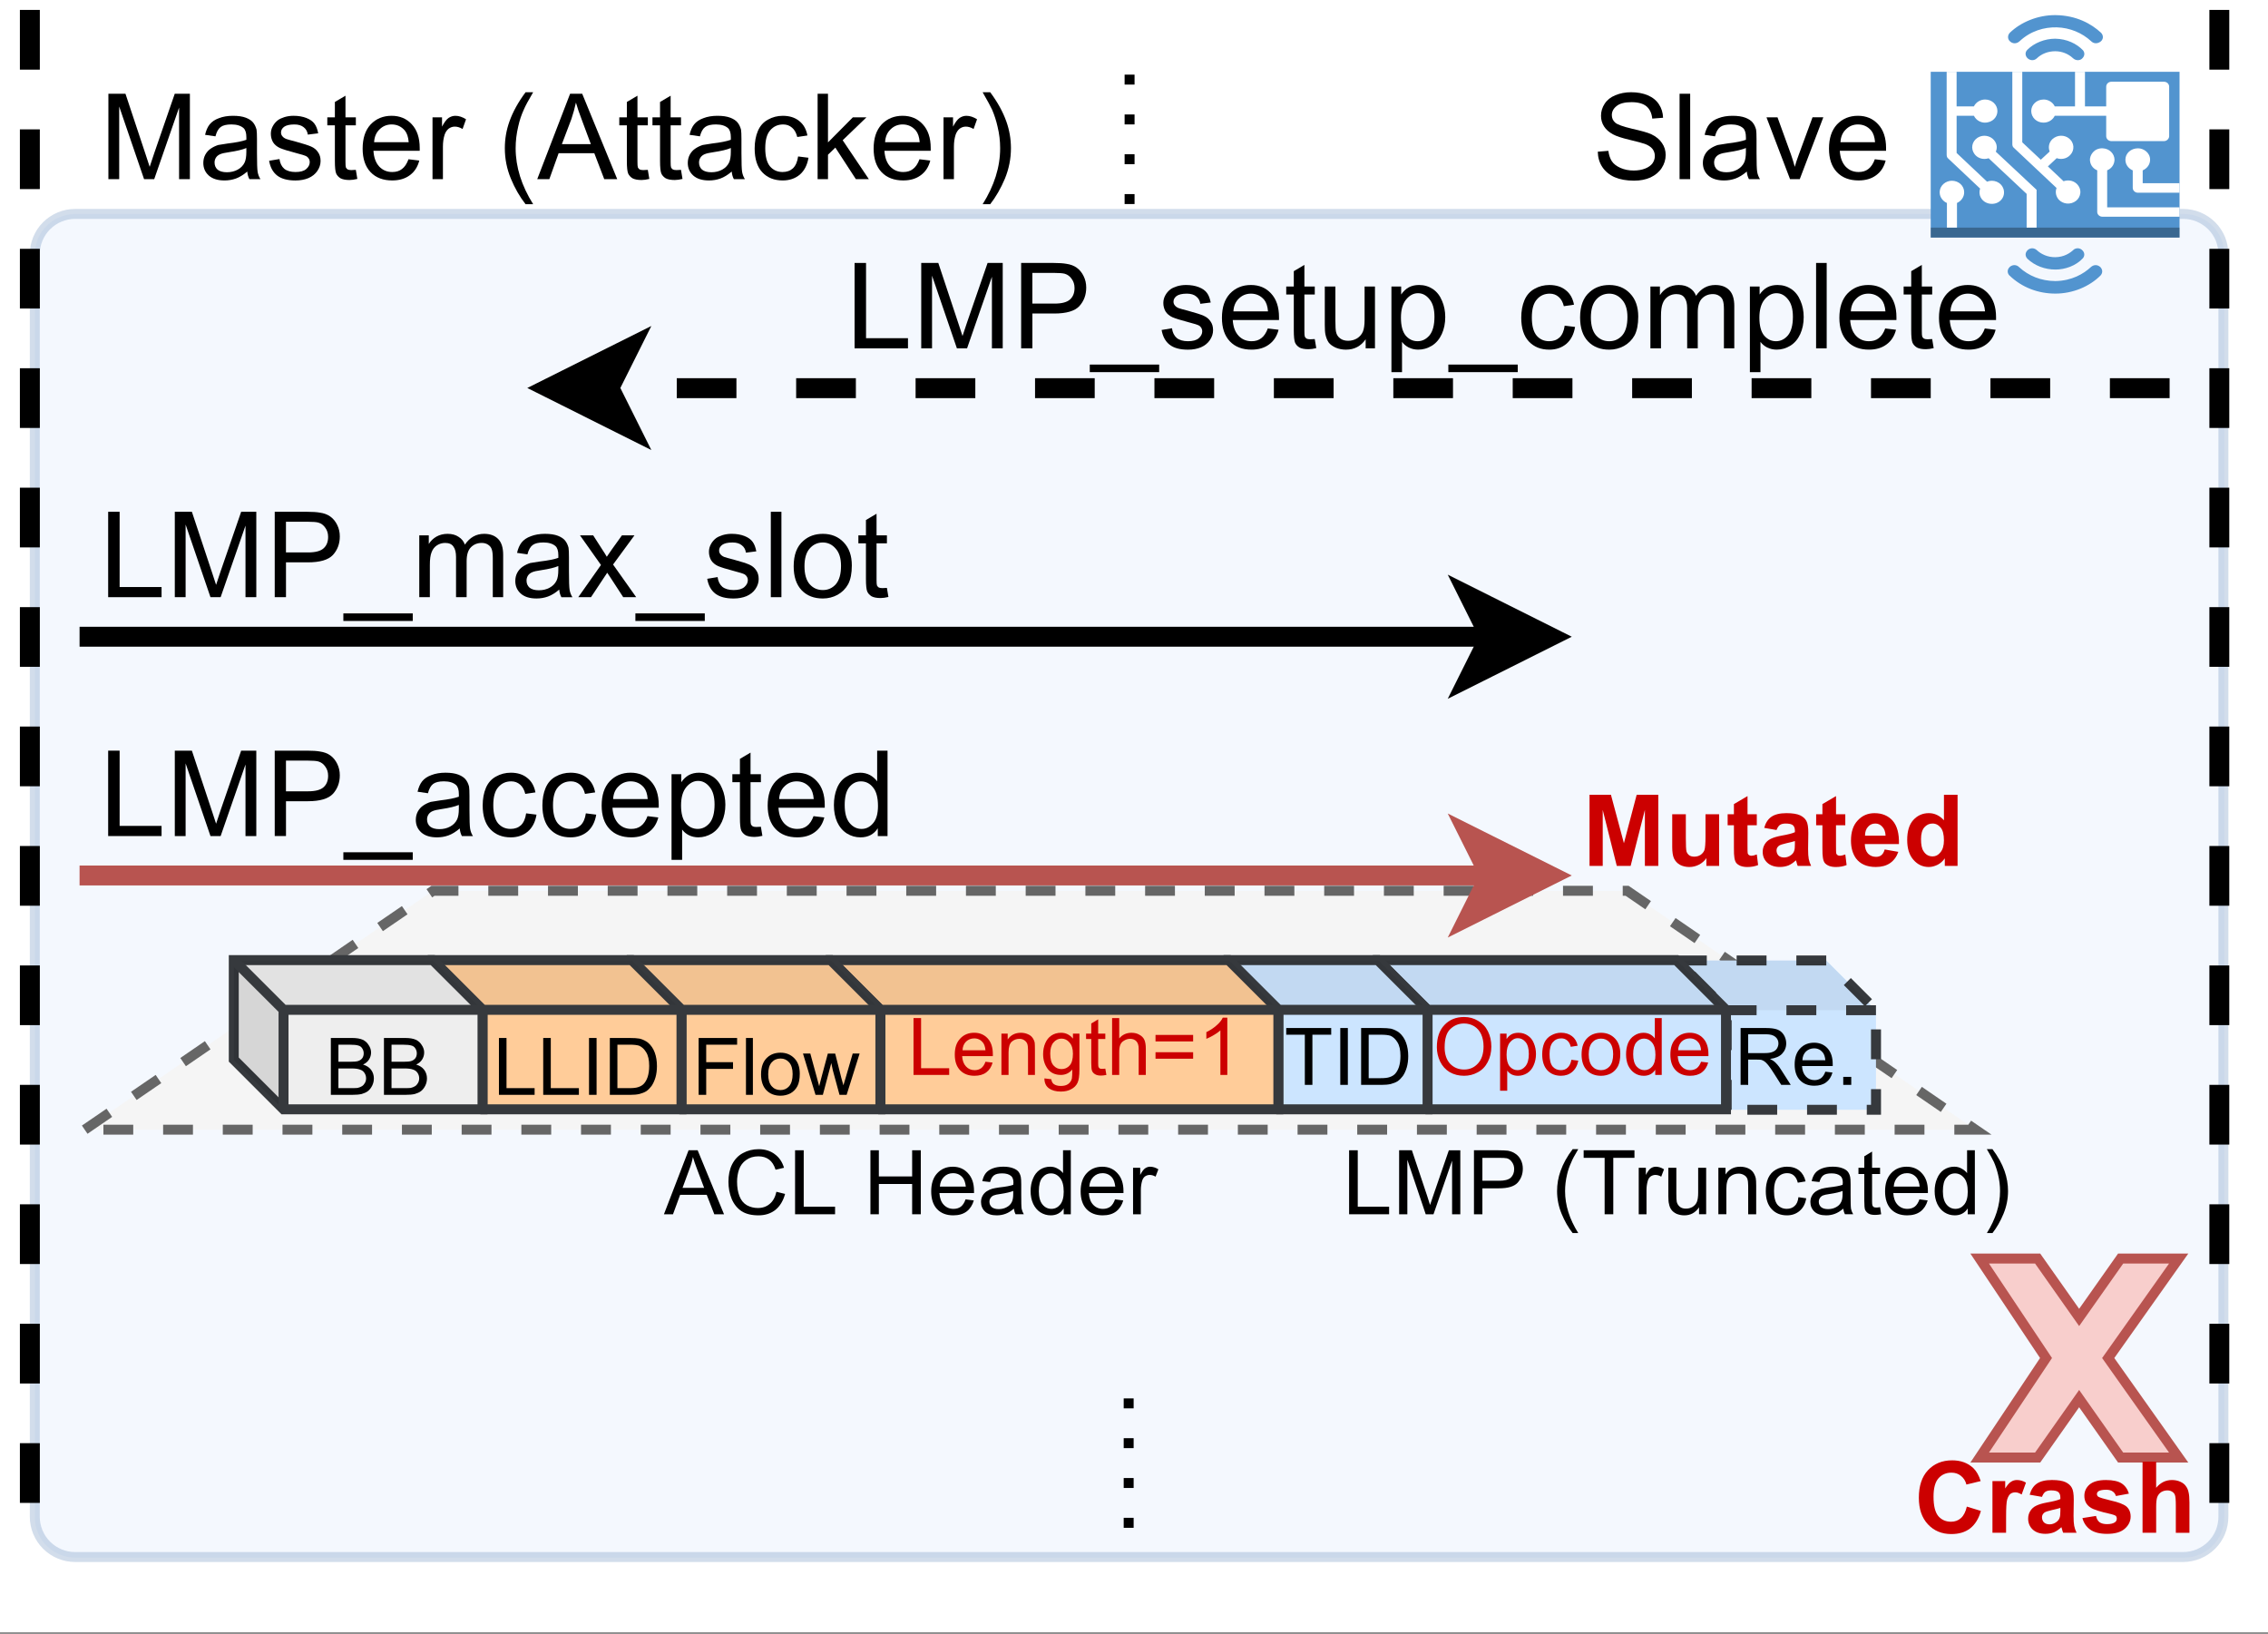 <svg height="118.08pt" viewBox="0 0 163.92 118.08" width="163.92pt" xmlns="http://www.w3.org/2000/svg" xmlns:xlink="http://www.w3.org/1999/xlink"><rect x="0" y="0" width="163.92" height="118.08" fill="#808080" stroke="none"/><clipPath id="a"><path d="m0 0h163.922v117.965h-163.922zm0 0"/></clipPath><clipPath id="b"><path d="m0 11h163.922v105.527h-163.922zm0 0"/></clipPath><clipPath id="c"><path d="m132 80h31.922v36h-31.922zm0 0"/></clipPath><symbol id="d" overflow="visible"><path d="m.641 0v-6.172h1.234l1.453 4.375c.133.406.234.711.297.906.07-.219.18-.547.328-.984l1.484-4.297h1.094v6.172h-.781v-5.172l-1.797 5.172h-.734l-1.797-5.25v5.25zm0 0"/></symbol><symbol id="e" overflow="visible"><path d="m3.484-.547c-.281.242-.555.406-.812.5-.262.094-.539.141-.828.141-.492 0-.871-.117-1.141-.359-.262-.238-.391-.539-.391-.906 0-.219.047-.414.141-.594.102-.188.234-.332.391-.438.164-.113.348-.203.547-.266.156-.031.383-.066.688-.109.602-.07 1.051-.16 1.344-.266 0-.102 0-.164 0-.188 0-.312-.07-.531-.203-.656-.199-.176-.492-.266-.875-.266-.355 0-.617.062-.781.188-.168.125-.293.352-.375.672l-.75-.109c.07-.312.18-.562.328-.75.156-.195.379-.348.672-.453.289-.113.629-.172 1.016-.172.383 0 .695.047.938.141.238.094.41.211.516.344.113.137.195.309.25.516.02.125.031.355.031.688v1.016c0 .711.016 1.156.047 1.344s.098.367.203.531h-.797c-.086-.156-.137-.336-.156-.547zm-.062-1.703c-.273.117-.684.215-1.234.297-.312.043-.539.094-.672.156-.125.055-.227.137-.297.25-.062.105-.094.219-.094.344 0 .211.07.383.219.516.156.125.379.188.672.188.289 0 .551-.062.781-.188.227-.125.395-.297.5-.516.082-.176.125-.43.125-.766zm0 0"/></symbol><symbol id="f" overflow="visible"><path d="m.266-1.328.75-.125c.039.305.156.539.344.703.195.156.469.234.812.234.352 0 .613-.07.781-.219.164-.145.25-.312.25-.5 0-.164-.074-.301-.219-.406-.105-.062-.367-.145-.781-.25-.555-.145-.938-.266-1.156-.359-.219-.102-.387-.242-.5-.422-.105-.188-.156-.391-.156-.609 0-.195.047-.379.141-.547.094-.176.219-.32.375-.438.113-.082.27-.156.469-.219.207-.062.426-.094.656-.094.352 0 .66.055.922.156.27.105.469.246.594.422.125.168.211.398.266.688l-.75.094c-.031-.227-.133-.406-.297-.531-.156-.133-.383-.203-.672-.203-.344 0-.594.059-.75.172-.148.117-.219.25-.219.406 0 .105.031.195.094.266.062.086.156.152.281.203.082.031.305.094.672.188.539.148.914.266 1.125.359.219.094.383.23.5.406.125.168.188.383.188.641 0 .25-.078.492-.234.719-.148.219-.359.391-.641.516-.273.113-.586.172-.938.172-.574 0-1.016-.117-1.328-.359-.305-.238-.496-.594-.578-1.062zm0 0"/></symbol><symbol id="g" overflow="visible"><path d="m2.219-.672.109.656c-.211.051-.398.078-.562.078-.281 0-.5-.043-.656-.125-.148-.094-.25-.207-.312-.344-.062-.145-.094-.445-.094-.906v-2.578h-.547v-.578h.547v-1.109l.766-.453v1.562h.75v.578h-.75v2.625c0 .219.008.359.031.422.031.055.07.102.125.141.062.031.148.047.266.047.082 0 .191-.004.328-.016zm0 0"/></symbol><symbol id="h" overflow="visible"><path d="m3.625-1.438.781.094c-.117.461-.344.812-.688 1.062-.336.25-.758.375-1.266.375-.656 0-1.18-.195-1.562-.594-.387-.406-.578-.973-.578-1.703 0-.75.191-1.332.578-1.75.395-.414.898-.625 1.516-.625.594 0 1.078.203 1.453.609.383.406.578.98.578 1.719v.203h-3.344c.031.492.172.871.422 1.141.25.262.562.391.938.391.281 0 .516-.07.703-.219.195-.145.352-.379.469-.703zm-2.484-1.234h2.5c-.031-.375-.125-.656-.281-.844-.25-.289-.57-.438-.953-.438-.344 0-.637.121-.875.359-.242.23-.371.539-.391.922zm0 0"/></symbol><symbol id="i" overflow="visible"><path d="m.562 0v-4.469h.688v.672c.164-.312.32-.52.469-.625.156-.102.32-.156.5-.156.25 0 .504.086.766.25l-.25.703c-.188-.113-.375-.172-.562-.172-.168 0-.32.055-.453.156-.125.105-.219.246-.281.422-.086.262-.125.555-.125.875v2.344zm0 0"/></symbol><symbol id="j" overflow="visible"/><symbol id="k" overflow="visible"><path d="m2.016 1.812c-.418-.531-.773-1.148-1.062-1.844-.293-.707-.438-1.441-.438-2.203 0-.664.109-1.305.328-1.922.25-.707.641-1.414 1.172-2.125h.547c-.344.586-.57 1-.672 1.25-.18.387-.312.793-.406 1.219-.125.523-.188 1.047-.188 1.578 0 1.355.422 2.703 1.266 4.047zm0 0"/></symbol><symbol id="l" overflow="visible"><path d="m-.016 0 2.375-6.172h.875l2.531 6.172h-.938l-.719-1.875h-2.578l-.672 1.875zm1.781-2.531h2.094l-.641-1.719c-.199-.52-.344-.945-.438-1.281-.086.398-.195.793-.328 1.188zm0 0"/></symbol><symbol id="m" overflow="visible"><path d="m3.484-1.641.75.094c-.086.523-.293.93-.625 1.219-.336.281-.746.422-1.234.422-.617 0-1.109-.195-1.484-.594-.367-.395-.547-.969-.547-1.719 0-.477.078-.898.234-1.266.156-.363.395-.633.719-.812.332-.188.691-.281 1.078-.281.488 0 .883.125 1.188.375.312.242.508.59.594 1.047l-.734.109c-.074-.301-.199-.523-.375-.672-.18-.156-.391-.234-.641-.234-.387 0-.699.141-.938.422-.242.273-.359.703-.359 1.297s.113 1.031.344 1.312c.238.273.539.406.906.406.301 0 .551-.086.75-.266.195-.188.32-.473.375-.859zm0 0"/></symbol><symbol id="n" overflow="visible"><path d="m.578 0v-6.172h.75v3.516l1.797-1.812h.984l-1.719 1.656 1.891 2.812h-.938l-1.484-2.281-.531.516v1.766zm0 0"/></symbol><symbol id="o" overflow="visible"><path d="m1.062 1.812h-.547c.844-1.344 1.266-2.691 1.266-4.047 0-.531-.062-1.051-.188-1.562-.094-.426-.227-.832-.391-1.219-.117-.25-.344-.672-.688-1.266h.547c.531.711.922 1.418 1.172 2.125.219.617.328 1.258.328 1.922 0 .762-.148 1.496-.438 2.203-.293.695-.648 1.312-1.062 1.844zm0 0"/></symbol><symbol id="p" overflow="visible"><path d="m.391-1.984.766-.062c.039.305.125.555.25.75.133.199.344.359.625.484s.598.188.953.188c.312 0 .586-.047.828-.141.238-.094.414-.219.531-.375.113-.164.172-.344.172-.531 0-.195-.059-.367-.172-.516-.117-.145-.297-.266-.547-.359-.168-.062-.539-.16-1.109-.297-.562-.133-.961-.266-1.188-.391-.293-.156-.512-.348-.656-.578-.148-.227-.219-.484-.219-.766 0-.312.086-.602.266-.875.176-.27.43-.473.766-.609.344-.145.723-.219 1.141-.219.457 0 .859.074 1.203.219.352.148.625.367.812.656.188.281.285.605.297.969l-.781.062c-.043-.395-.184-.691-.422-.891-.242-.195-.602-.297-1.078-.297-.492 0-.852.094-1.078.281-.23.18-.344.398-.344.656 0 .219.082.402.25.547.156.137.562.281 1.219.438.664.148 1.125.277 1.375.391.352.168.613.383.781.641.176.25.266.539.266.859 0 .336-.094.648-.281.938-.188.293-.461.523-.812.688-.344.156-.742.234-1.188.234-.555 0-1.023-.086-1.406-.25-.375-.164-.672-.41-.891-.734-.211-.32-.32-.691-.328-1.109zm0 0"/></symbol><symbol id="q" overflow="visible"><path d="m.547 0v-6.172h.766v6.172zm0 0"/></symbol><symbol id="r" overflow="visible"><path d="m1.812 0-1.703-4.469h.797l.969 2.672c.102.293.195.594.281.906.062-.238.156-.523.281-.859l1-2.719h.781l-1.703 4.469zm0 0"/></symbol><symbol id="s" overflow="visible"><path d="m.625 0v-6.172h.828v5.438h3.031v.734zm0 0"/></symbol><symbol id="t" overflow="visible"><path d="m.672 0v-6.172h2.328c.406 0 .719.023.938.062.301.043.551.137.75.281.207.148.375.352.5.609.125.25.188.527.188.828 0 .531-.168.98-.5 1.344-.336.355-.938.531-1.812.531h-1.578v2.516zm.812-3.234h1.594c.531 0 .906-.098 1.125-.297.219-.195.328-.473.328-.828 0-.258-.07-.477-.203-.656-.125-.188-.293-.312-.5-.375-.137-.039-.391-.062-.766-.062h-1.578zm0 0"/></symbol><symbol id="u" overflow="visible"><path d="m-.125 1.719v-.547h5.016v.547zm0 0"/></symbol><symbol id="v" overflow="visible"><path d="m3.5 0v-.656c-.344.5-.82.75-1.422.75-.262 0-.508-.047-.734-.141-.23-.102-.402-.227-.516-.375-.105-.156-.184-.348-.234-.578-.031-.145-.047-.379-.047-.703v-2.766h.766v2.484c0 .398.016.664.047.797.039.199.141.355.297.469.156.117.348.172.578.172.227 0 .441-.055.641-.172.195-.125.336-.285.422-.484.082-.195.125-.488.125-.875v-2.391h.75v4.469zm0 0"/></symbol><symbol id="w" overflow="visible"><path d="m.562 1.719v-6.188h.703v.578c.156-.227.336-.398.547-.516.207-.113.457-.172.75-.172.375 0 .707.102 1 .297.289.199.508.48.656.844.156.355.234.746.234 1.172 0 .461-.086.871-.25 1.234-.168.367-.406.648-.719.844-.312.188-.641.281-.984.281-.25 0-.48-.055-.688-.156-.199-.102-.359-.238-.484-.406v2.188zm.688-3.938c0 .586.113 1.016.344 1.297.238.273.523.406.859.406.332 0 .617-.141.859-.422.238-.289.359-.738.359-1.344 0-.562-.121-.984-.359-1.266-.23-.289-.508-.438-.828-.438-.324 0-.609.152-.859.453-.25.305-.375.742-.375 1.312zm0 0"/></symbol><symbol id="x" overflow="visible"><path d="m.281-2.234c0-.832.234-1.445.703-1.844.375-.332.844-.5 1.406-.5.613 0 1.113.203 1.5.609.395.406.594.965.594 1.672 0 .574-.09 1.027-.266 1.359-.18.324-.434.578-.766.766-.324.176-.68.266-1.062.266-.637 0-1.148-.195-1.531-.594-.387-.406-.578-.984-.578-1.734zm.781 0c0 .574.125 1.008.375 1.297.25.281.566.422.953.422.375 0 .688-.141.938-.422.25-.289.375-.734.375-1.328 0-.551-.133-.969-.391-1.25-.25-.289-.559-.438-.922-.438-.387 0-.703.148-.953.438-.25.281-.375.711-.375 1.281zm0 0"/></symbol><symbol id="y" overflow="visible"><path d="m.562 0v-4.469h.688v.625c.133-.219.316-.395.547-.531.238-.133.508-.203.812-.203.32 0 .586.074.797.219.219.137.367.324.453.562.352-.52.816-.781 1.391-.781.438 0 .773.125 1.016.375.238.242.359.621.359 1.141v3.062h-.75v-2.812c0-.301-.027-.52-.078-.656-.043-.133-.133-.242-.266-.328-.125-.082-.277-.125-.453-.125-.312 0-.574.105-.781.312-.211.211-.312.547-.312 1.016v2.594h-.766v-2.906c0-.332-.062-.582-.188-.75-.117-.176-.312-.266-.594-.266-.219 0-.418.059-.594.172-.18.117-.309.281-.391.5-.086.211-.125.516-.125.922v2.328zm0 0"/></symbol><symbol id="z" overflow="visible"><path d="m3.469 0v-.562c-.281.438-.699.656-1.25.656-.355 0-.684-.094-.984-.281-.305-.195-.539-.473-.703-.828-.156-.352-.234-.758-.234-1.219 0-.445.07-.852.219-1.219.145-.363.367-.641.672-.828.301-.195.633-.297 1-.297.27 0 .508.059.719.172.207.117.379.266.516.453v-2.219h.75v6.172zm-2.391-2.234c0 .574.117 1.008.359 1.297.238.281.523.422.859.422.32 0 .598-.133.828-.406.238-.27.359-.688.359-1.25 0-.613-.121-1.062-.359-1.344-.23-.289-.523-.438-.875-.438-.336 0-.617.141-.844.422-.219.273-.328.703-.328 1.297zm0 0"/></symbol><symbol id="A" overflow="visible"><path d="m.062 0 1.641-2.328-1.516-2.141h.953l.672 1.047c.133.199.238.367.312.5.125-.188.238-.352.344-.5l.75-1.047h.906l-1.547 2.109 1.672 2.359h-.938l-.906-1.391-.25-.375-1.172 1.766zm0 0"/></symbol><symbol id="B" overflow="visible"><path d="m3.812-1.891 1.016.312c-.156.562-.418.984-.781 1.266-.355.273-.809.406-1.359.406-.688 0-1.25-.234-1.688-.703s-.656-1.109-.656-1.922c0-.852.219-1.516.656-1.984.445-.477 1.031-.719 1.75-.719.625 0 1.133.188 1.531.562.227.219.406.531.531.938l-1.031.25c-.062-.258-.195-.469-.391-.625-.188-.156-.418-.234-.688-.234-.387 0-.699.137-.938.406-.242.273-.359.715-.359 1.328 0 .656.113 1.125.344 1.406.238.273.547.406.922.406.281 0 .52-.086.719-.266.195-.176.336-.453.422-.828zm0 0"/></symbol><symbol id="C" overflow="visible"><path d="m1.453 0h-.984v-3.734h.922v.531c.156-.25.297-.41.422-.484.125-.082.266-.125.422-.125.227 0 .445.062.656.188l-.312.859c-.168-.102-.32-.156-.453-.156-.148 0-.266.039-.359.109-.094.074-.172.211-.234.406-.055.199-.078.617-.078 1.25zm0 0"/></symbol><symbol id="D" overflow="visible"><path d="m1.25-2.594-.891-.156c.102-.363.273-.629.516-.797.25-.176.613-.266 1.094-.266.438 0 .766.055.984.156.219.105.367.242.453.406.094.156.141.449.141.875l-.016 1.156c0 .324.016.562.047.719s.086.324.172.5h-.969c-.031-.062-.062-.16-.094-.297-.023-.051-.031-.086-.031-.109-.18.168-.359.293-.547.375-.188.07-.391.109-.609.109-.387 0-.695-.102-.922-.312-.219-.207-.328-.469-.328-.781 0-.207.051-.395.156-.562.102-.164.242-.289.422-.375.188-.094.445-.172.781-.234.469-.082.789-.164.969-.25v-.094c0-.188-.047-.32-.141-.406-.094-.082-.273-.125-.531-.125-.18 0-.32.039-.422.109-.094.074-.172.195-.234.359zm1.328.797c-.125.043-.328.094-.609.156-.273.062-.449.121-.531.172-.125.094-.188.211-.188.344 0 .148.047.273.141.375.102.094.238.141.406.141.176 0 .344-.055.5-.172.125-.094.203-.203.234-.328.031-.082.047-.242.047-.484zm0 0"/></symbol><symbol id="E" overflow="visible"><path d="m.172-1.062.984-.156c.039.199.125.352.25.453.133.094.316.141.547.141.258 0 .453-.047.578-.141.082-.062.125-.148.125-.266 0-.07-.023-.133-.062-.188-.055-.039-.164-.082-.328-.125-.805-.176-1.309-.336-1.516-.484-.293-.195-.438-.477-.438-.844 0-.32.125-.594.375-.812.258-.219.656-.328 1.188-.328.508 0 .891.086 1.141.25.25.168.422.414.516.734l-.938.172c-.043-.145-.121-.254-.234-.328-.105-.082-.262-.125-.469-.125-.262 0-.449.039-.562.109-.074.055-.109.121-.109.203 0 .074.031.137.094.188.094.062.398.156.922.281.531.117.898.258 1.109.422.207.18.312.422.312.734 0 .344-.148.641-.438.891-.281.242-.703.359-1.266.359-.512 0-.914-.098-1.203-.297-.293-.207-.484-.488-.578-.844zm0 0"/></symbol><symbol id="F" overflow="visible"><path d="m1.5-5.141v1.891c.312-.375.691-.562 1.141-.562.227 0 .43.043.609.125.188.086.32.195.406.328.094.125.156.273.188.438.039.156.062.402.062.734v2.188h-.984v-1.969c0-.395-.023-.645-.062-.75-.031-.102-.102-.188-.203-.25-.094-.062-.211-.094-.344-.094-.168 0-.32.043-.453.125-.125.086-.219.203-.281.359-.055.156-.078.398-.078.719v1.859h-.984v-5.141zm0 0"/></symbol><symbol id="G" overflow="visible"><path d="m.516 0v-5.141h1.547l.938 3.5.922-3.5h1.562v5.141h-.969v-4.047l-1.031 4.047h-1l-1.016-4.047v4.047zm0 0"/></symbol><symbol id="H" overflow="visible"><path d="m2.969 0v-.562c-.137.199-.312.355-.531.469-.219.113-.453.172-.703.172s-.477-.055-.672-.156c-.199-.113-.344-.27-.438-.469-.086-.195-.125-.473-.125-.828v-2.359h.984v1.719c0 .523.016.844.047.969.039.117.109.211.203.281.094.062.211.094.359.094.164 0 .316-.039.453-.125.133-.094.227-.207.281-.344.051-.145.078-.484.078-1.016v-1.578h.984v3.734zm0 0"/></symbol><symbol id="I" overflow="visible"><path d="m2.219-3.734v.797h-.672v1.5c0 .305.004.48.016.531.02.055.051.094.094.125.051.031.109.047.172.047.094 0 .223-.031.391-.094l.094.766c-.23.094-.492.141-.781.141-.18 0-.34-.027-.484-.078-.148-.062-.258-.141-.328-.234-.062-.094-.105-.223-.125-.391-.023-.113-.031-.344-.031-.688v-1.625h-.453v-.797h.453v-.734l.984-.578v1.312zm0 0"/></symbol><symbol id="J" overflow="visible"><path d="m2.672-1.188.984.172c-.125.355-.324.625-.594.812-.273.188-.617.281-1.031.281-.648 0-1.125-.207-1.438-.625-.242-.344-.359-.77-.359-1.281 0-.625.16-1.109.484-1.453.32-.352.727-.531 1.219-.531.551 0 .988.184 1.312.547.32.367.473.93.453 1.688h-2.469c.008.293.086.523.234.688.156.156.348.234.578.234.156 0 .285-.039.391-.125.102-.082.18-.219.234-.406zm.062-1c-.012-.281-.09-.492-.234-.641-.137-.156-.305-.234-.5-.234-.219 0-.398.078-.531.234-.148.156-.219.371-.219.641zm0 0"/></symbol><symbol id="K" overflow="visible"><path d="m3.938 0h-.922v-.547c-.148.211-.324.367-.531.469-.211.102-.418.156-.625.156-.438 0-.809-.172-1.109-.516-.305-.344-.453-.82-.453-1.438 0-.633.145-1.113.438-1.438.301-.332.676-.5 1.125-.5.414 0 .781.172 1.094.516v-1.844h.984zm-2.641-1.938c0 .398.055.684.172.859.156.262.379.391.672.391.219 0 .406-.098.562-.297.164-.195.25-.484.25-.859 0-.426-.078-.734-.234-.922-.156-.195-.355-.297-.594-.297-.23 0-.43.094-.594.281-.156.188-.234.469-.234.844zm0 0"/></symbol><symbol id="L" overflow="visible"><path d="m.453 0v-4.109h1.828c.363 0 .641.039.828.109.195.074.352.203.469.391.113.188.172.391.172.609 0 .293-.102.543-.297.75-.188.199-.48.324-.875.375.145.074.254.141.328.203.164.148.316.328.453.547l.719 1.125h-.688l-.547-.859c-.156-.25-.289-.438-.391-.562-.105-.133-.199-.227-.281-.281-.074-.051-.152-.086-.234-.109-.062-.008-.168-.016-.312-.016h-.625v1.828zm.547-2.297h1.172c.25 0 .441-.023.578-.078.145-.051.254-.133.328-.25.07-.113.109-.238.109-.375 0-.188-.074-.344-.219-.469-.148-.125-.371-.188-.672-.188h-1.297zm0 0"/></symbol><symbol id="M" overflow="visible"><path d="m2.422-.953.516.062c-.086.305-.234.539-.453.703-.219.168-.508.25-.859.25-.43 0-.773-.129-1.031-.391-.262-.27-.391-.648-.391-1.141 0-.5.129-.883.391-1.156.258-.281.598-.422 1.016-.422.395 0 .719.137.969.406.25.273.375.652.375 1.141v.141h-2.219c.02.324.113.574.281.75.164.18.375.266.625.266.176 0 .332-.047.469-.141.133-.102.238-.258.312-.469zm-1.656-.828h1.656c-.023-.25-.086-.438-.188-.562-.156-.195-.367-.297-.625-.297-.23 0-.43.078-.594.234-.156.156-.242.367-.25.625zm0 0"/></symbol><symbol id="N" overflow="visible"><path d="m.516 0v-.578h.578v.578zm0 0"/></symbol><symbol id="O" overflow="visible"><path d="m.281-2c0-.688.18-1.223.547-1.609.363-.383.836-.578 1.422-.578.375 0 .711.094 1.016.281.312.18.547.43.703.75.164.324.25.695.25 1.109 0 .418-.09.793-.266 1.125-.168.324-.406.57-.719.734-.305.168-.633.25-.984.25-.387 0-.734-.086-1.047-.266-.305-.188-.531-.441-.688-.766-.156-.332-.234-.676-.234-1.031zm.562 0c0 .5.129.898.391 1.188.27.281.609.422 1.016.422s.738-.145 1-.438c.27-.289.406-.703.406-1.234 0-.332-.059-.625-.172-.875-.117-.25-.281-.441-.5-.578-.219-.133-.465-.203-.734-.203-.387 0-.719.137-1 .406-.273.262-.406.699-.406 1.312zm0 0"/></symbol><symbol id="P" overflow="visible"><path d="m.375 1.141v-4.125h.469v.391c.102-.156.223-.27.359-.344.133-.07.301-.109.5-.109.258 0 .484.07.672.203.195.125.344.309.438.547.102.242.156.5.156.781 0 .305-.059.578-.172.828-.105.242-.262.43-.469.562-.211.125-.43.188-.656.188-.168 0-.32-.031-.453-.094-.137-.07-.246-.164-.328-.281v1.453zm.469-2.609c0 .375.07.656.219.844.156.188.348.281.578.281.219 0 .406-.094.562-.281.164-.195.25-.492.25-.891 0-.383-.078-.672-.234-.859s-.344-.281-.562-.281-.414.105-.578.312c-.156.199-.234.492-.234.875zm0 0"/></symbol><symbol id="Q" overflow="visible"><path d="m2.328-1.094.5.062c-.062.344-.211.617-.438.812-.219.188-.492.281-.812.281-.406 0-.734-.129-.984-.391-.25-.27-.375-.656-.375-1.156 0-.32.051-.602.156-.844.113-.238.281-.414.5-.531.219-.125.453-.188.703-.188.32 0 .586.086.797.25.207.156.344.387.406.688l-.5.078c-.043-.195-.125-.348-.25-.453-.117-.102-.258-.156-.422-.156-.262 0-.469.094-.625.281-.156.18-.234.465-.234.859 0 .406.07.703.219.891.156.18.359.266.609.266.195 0 .359-.062.484-.188.133-.125.223-.312.266-.562zm0 0"/></symbol><symbol id="R" overflow="visible"><path d="m.188-1.484c0-.551.156-.961.469-1.234.25-.219.562-.328.938-.328.406 0 .738.137 1 .406.258.262.391.633.391 1.109 0 .387-.059.688-.172.906-.117.219-.281.391-.5.516-.219.113-.461.172-.719.172-.418 0-.758-.129-1.016-.391-.262-.27-.391-.656-.391-1.156zm.516 0c0 .375.082.664.25.859.164.188.379.281.641.281.25 0 .457-.094.625-.281.164-.195.25-.488.25-.875 0-.375-.086-.656-.25-.844-.168-.188-.375-.281-.625-.281-.262 0-.477.094-.641.281-.168.188-.25.477-.25.859zm0 0"/></symbol><symbol id="S" overflow="visible"><path d="m2.312 0v-.375c-.188.293-.465.438-.828.438-.242 0-.461-.062-.656-.188-.199-.133-.355-.316-.469-.547-.105-.238-.156-.508-.156-.812 0-.301.047-.57.141-.812.102-.238.254-.422.453-.547.195-.133.414-.203.656-.203.188 0 .348.039.484.109.133.074.25.172.344.297v-1.469h.5v4.109zm-1.594-1.484c0 .375.078.664.234.859.164.188.359.281.578.281s.406-.086.562-.266c.156-.188.234-.469.234-.844 0-.406-.086-.703-.25-.891-.156-.188-.352-.281-.578-.281-.219 0-.406.094-.562.281-.148.18-.219.465-.219.859zm0 0"/></symbol><symbol id="T" overflow="visible"><path d="m1.484 0v-3.625h-1.344v-.484h3.25v.484h-1.359v3.625zm0 0"/></symbol><symbol id="U" overflow="visible"><path d="m.531 0v-4.109h.547v4.109zm0 0"/></symbol><symbol id="V" overflow="visible"><path d="m.438 0v-4.109h1.422c.32 0 .566.016.734.047.238.062.441.164.609.297.219.188.379.43.484.719.102.281.156.605.156.969 0 .312-.039.59-.109.828-.074.242-.168.445-.281.609-.117.156-.242.281-.375.375-.137.086-.305.152-.5.203-.188.043-.406.062-.656.062zm.547-.484h.875c.281 0 .492-.023.641-.078.156-.051.281-.125.375-.219.125-.125.223-.297.297-.516.07-.219.109-.484.109-.797 0-.426-.074-.754-.219-.984-.137-.227-.305-.383-.5-.469-.148-.051-.383-.078-.703-.078h-.875zm0 0"/></symbol><symbol id="W" overflow="visible"><path d="m.422 0v-4.109h.547v3.625h2.031v.484zm0 0"/></symbol><symbol id="X" overflow="visible"><path d="m.375 0v-2.984h.453v.422c.219-.32.535-.484.953-.484.176 0 .336.031.484.094.156.062.27.148.344.25.082.105.141.23.172.375.008.094.016.262.016.5v1.828h-.5v-1.812c0-.207-.023-.359-.062-.453-.043-.102-.117-.188-.219-.25-.094-.062-.211-.094-.344-.094-.211 0-.391.07-.547.203-.156.137-.234.398-.234.781v1.625zm0 0"/></symbol><symbol id="Y" overflow="visible"><path d="m.281.25.5.062c.02.156.078.27.172.344.125.094.297.141.516.141.227 0 .406-.047.531-.141.133-.094.223-.227.266-.391.02-.105.031-.32.031-.656-.219.262-.496.391-.828.391-.406 0-.727-.145-.953-.438-.219-.301-.328-.656-.328-1.062 0-.289.051-.555.156-.797.102-.238.25-.422.438-.547.195-.133.43-.203.703-.203.344 0 .629.141.859.422v-.359h.469v2.578c0 .469-.047.797-.141.984-.094.195-.246.348-.453.453-.199.113-.449.172-.75.172-.355 0-.641-.078-.859-.234s-.328-.398-.328-.719zm.422-1.797c0 .398.078.684.234.859.156.18.348.266.578.266.238 0 .438-.086.594-.266.156-.176.234-.457.234-.844 0-.363-.086-.633-.25-.812-.156-.188-.352-.281-.578-.281-.23 0-.422.094-.578.281-.156.18-.234.445-.234.797zm0 0"/></symbol><symbol id="Z" overflow="visible"><path d="m1.484-.453.078.453c-.148.031-.277.047-.391.047-.18 0-.32-.031-.422-.094-.105-.062-.18-.141-.219-.234-.043-.094-.062-.289-.062-.594v-1.719h-.375v-.391h.375v-.734l.5-.297v1.031h.516v.391h-.516v1.75c0 .148.008.242.031.281.02.043.047.074.078.094.039.023.102.031.188.031.051 0 .125-.004.219-.016zm0 0"/></symbol><symbol id="aa" overflow="visible"><path d="m.375 0v-4.109h.516v1.469c.227-.27.523-.406.891-.406.219 0 .406.047.562.141.164.086.285.203.359.359.07.148.109.367.109.656v1.891h-.516v-1.891c0-.25-.059-.43-.172-.547-.105-.113-.258-.172-.453-.172-.148 0-.289.043-.422.125-.137.074-.23.18-.281.312-.055.125-.078.309-.078.547v1.625zm0 0"/></symbol><symbol id="ab" overflow="visible"><path d="m3.031-2.422h-2.719v-.469h2.719zm0 1.25h-2.719v-.469h2.719zm0 0"/></symbol><symbol id="ac" overflow="visible"><path d="m2.141 0h-.5v-3.219c-.125.117-.289.23-.484.344-.199.117-.375.203-.531.266v-.484c.281-.133.523-.297.734-.484.219-.188.367-.375.453-.562h.328zm0 0"/></symbol><symbol id="ad" overflow="visible"><path d="m.469 0v-4.109h2.781v.484h-2.234v1.266h1.938v.484h-1.938v1.875zm0 0"/></symbol><symbol id="ae" overflow="visible"><path d="m.375 0v-4.109h.5v4.109zm0 0"/></symbol><symbol id="af" overflow="visible"><path d="m.922 0-.906-2.984h.531l.469 1.719.172.641c.008-.031.062-.234.156-.609l.469-1.75h.531l.438 1.734.156.562.172-.578.5-1.719h.5l-.938 2.984h-.516l-.484-1.781-.109-.516-.609 2.297zm0 0"/></symbol><symbol id="ag" overflow="visible"><path d="m.422 0v-4.109h1.547c.312 0 .562.043.75.125.188.086.332.215.438.391.113.168.172.344.172.531 0 .18-.047.344-.141.5s-.242.281-.438.375c.25.074.441.199.578.375.133.18.203.387.203.625 0 .188-.043.367-.125.531-.086.168-.188.297-.312.391-.117.086-.262.152-.438.203-.18.043-.402.062-.672.062zm.547-2.391h.891c.238 0 .41-.016.516-.047.133-.039.238-.109.312-.203.07-.094.109-.211.109-.359 0-.133-.039-.254-.109-.359-.062-.102-.156-.172-.281-.203-.117-.039-.324-.062-.625-.062h-.812zm0 1.906h1.016c.176 0 .301-.004.375-.016.125-.031.227-.07.312-.125.082-.051.148-.125.203-.219.062-.102.094-.219.094-.344 0-.156-.043-.289-.125-.406-.074-.113-.184-.191-.328-.234-.137-.051-.336-.078-.594-.078h-.953zm0 0"/></symbol><symbol id="ah" overflow="visible"><path d="m-.016 0 1.781-4.625h.656l1.906 4.625h-.703l-.547-1.406h-1.922l-.516 1.406zm1.344-1.906h1.562l-.484-1.281c-.148-.383-.258-.703-.328-.953-.055.293-.137.586-.25.875zm0 0"/></symbol><symbol id="ai" overflow="visible"><path d="m3.797-1.625.625.156c-.137.5-.371.887-.703 1.156-.336.262-.742.391-1.219.391-.5 0-.906-.098-1.219-.297-.312-.207-.555-.504-.719-.891-.156-.383-.234-.797-.234-1.234 0-.488.086-.91.266-1.266.188-.363.445-.633.781-.812.344-.188.723-.281 1.141-.281.457 0 .844.121 1.156.359.32.23.547.559.672.984l-.609.141c-.105-.332-.262-.578-.469-.734-.211-.156-.465-.234-.766-.234-.355 0-.652.09-.891.266-.242.168-.414.398-.516.688-.094.281-.141.574-.141.875 0 .398.055.746.172 1.047.113.293.289.512.531.656.25.137.516.203.797.203.344 0 .629-.098.859-.297.238-.195.398-.488.484-.875zm0 0"/></symbol><symbol id="aj" overflow="visible"><path d="m.469 0v-4.625h.625v4.078h2.266v.547zm0 0"/></symbol><symbol id="ak" overflow="visible"/><symbol id="al" overflow="visible"><path d="m.516 0v-4.625h.609v1.891h2.406v-1.891h.625v4.625h-.625v-2.188h-2.406v2.188zm0 0"/></symbol><symbol id="am" overflow="visible"><path d="m2.719-1.078.594.078c-.094.336-.266.602-.516.797-.25.188-.574.281-.969.281-.492 0-.883-.148-1.172-.453-.281-.301-.422-.727-.422-1.281 0-.562.145-1 .438-1.312.289-.312.664-.469 1.125-.469.445 0 .812.156 1.094.469.289.305.438.73.438 1.281v.156h-2.5c.02.367.125.648.312.844.188.199.422.297.703.297.207 0 .383-.051.531-.156.145-.113.258-.289.344-.531zm-1.859-.922h1.875c-.031-.281-.105-.492-.219-.641-.18-.219-.414-.328-.703-.328-.262 0-.48.09-.656.266-.18.18-.277.414-.297.703zm0 0"/></symbol><symbol id="an" overflow="visible"><path d="m2.609-.406c-.211.18-.414.305-.609.375-.188.07-.398.109-.625.109-.367 0-.648-.086-.844-.266-.199-.188-.297-.422-.297-.703 0-.156.035-.301.109-.438.07-.133.172-.242.297-.328.125-.082.258-.145.406-.188.113-.031.281-.062.5-.094.469-.051.805-.113 1.016-.188.008-.082.016-.133.016-.156 0-.227-.059-.391-.172-.484-.148-.125-.359-.188-.641-.188-.273 0-.469.047-.594.141s-.219.258-.281.484l-.562-.062c.051-.238.133-.43.25-.578.113-.145.281-.258.5-.344.219-.082.473-.125.766-.125.289 0 .523.039.703.109.176.062.305.148.391.25.082.105.141.234.172.391.02.094.031.273.031.531v.75c0 .531.008.871.031 1.016.031.137.082.266.156.391h-.594c-.062-.113-.105-.25-.125-.406zm-.047-1.281c-.199.086-.508.156-.922.219-.242.031-.406.07-.5.109-.094.043-.168.105-.219.188-.055.086-.078.172-.078.266 0 .156.055.289.172.391.113.094.281.141.5.141s.41-.047.578-.141c.176-.094.301-.223.375-.391.062-.125.094-.312.094-.562zm0 0"/></symbol><symbol id="ao" overflow="visible"><path d="m2.609 0v-.422c-.219.336-.531.5-.938.5-.273 0-.523-.074-.75-.219-.219-.145-.391-.348-.516-.609-.125-.27-.188-.578-.188-.922 0-.332.055-.633.172-.906.113-.281.281-.492.5-.641.219-.145.469-.219.75-.219.195 0 .375.047.531.141.164.086.297.195.391.328v-1.656h.562v4.625zm-1.797-1.672c0 .43.086.75.266.969.176.211.391.312.641.312s.457-.098.625-.297c.176-.207.266-.52.266-.938 0-.457-.09-.789-.266-1-.18-.219-.398-.328-.656-.328-.25 0-.461.105-.625.312-.168.199-.25.523-.25.969zm0 0"/></symbol><symbol id="ap" overflow="visible"><path d="m.422 0v-3.359h.516v.516c.125-.238.238-.395.344-.469.113-.082.238-.125.375-.125.195 0 .395.062.594.188l-.203.531c-.137-.082-.277-.125-.422-.125-.125 0-.242.039-.344.109-.094.074-.164.18-.203.312-.062.211-.094.434-.094.672v1.75zm0 0"/></symbol><symbol id="aq" overflow="visible"><path d="m.484 0v-4.625h.922l1.094 3.266c.102.312.176.543.219.688.051-.164.133-.41.25-.734l1.109-3.219h.828v4.625h-.594v-3.875l-1.344 3.875h-.562l-1.328-3.938v3.938zm0 0"/></symbol><symbol id="ar" overflow="visible"><path d="m.5 0v-4.625h1.75c.301 0 .535.012.703.031.227.043.414.121.562.234.156.105.281.25.375.438s.141.398.141.625c0 .398-.125.734-.375 1.016-.25.273-.703.406-1.359.406h-1.188v1.875zm.609-2.422h1.203c.395 0 .676-.07.844-.219.164-.156.25-.363.25-.625 0-.195-.055-.363-.156-.5-.094-.145-.219-.238-.375-.281-.105-.02-.297-.031-.578-.031h-1.188zm0 0"/></symbol><symbol id="as" overflow="visible"><path d="m1.516 1.359c-.312-.398-.578-.859-.797-1.391s-.328-1.078-.328-1.641c0-.5.082-.984.25-1.453.188-.531.477-1.055.875-1.578h.406c-.262.438-.43.75-.5.938-.137.293-.242.594-.312.906-.094.398-.141.793-.141 1.188 0 1.012.316 2.02.953 3.031zm0 0"/></symbol><symbol id="at" overflow="visible"><path d="m1.672 0v-4.078h-1.516v-.547h3.672v.547h-1.531v4.078zm0 0"/></symbol><symbol id="au" overflow="visible"><path d="m2.625 0v-.5c-.262.387-.617.578-1.062.578-.199 0-.387-.039-.562-.109-.168-.082-.293-.18-.375-.297-.086-.113-.141-.254-.172-.422-.031-.102-.047-.281-.047-.531v-2.078h.578v1.859c0 .305.008.508.031.609.039.148.117.266.234.359.113.086.254.125.422.125.176 0 .336-.039.484-.125.145-.094.25-.211.312-.359.062-.156.094-.379.094-.672v-1.797h.578v3.359zm0 0"/></symbol><symbol id="av" overflow="visible"><path d="m.422 0v-3.359h.516v.484c.25-.375.602-.562 1.062-.562.207 0 .395.039.562.109.164.074.289.172.375.297.082.117.145.258.188.422.02.105.031.289.031.547v2.062h-.578v-2.047c0-.227-.023-.398-.062-.516-.043-.113-.121-.203-.234-.266-.117-.07-.246-.109-.391-.109-.25 0-.465.078-.641.234-.168.156-.25.449-.25.875v1.828zm0 0"/></symbol><symbol id="aw" overflow="visible"><path d="m2.609-1.234.562.078c-.062.387-.219.688-.469.906s-.559.328-.922.328c-.461 0-.828-.148-1.109-.453-.281-.301-.422-.734-.422-1.297 0-.352.055-.664.172-.938.125-.27.305-.473.547-.609.25-.145.52-.219.812-.219.363 0 .66.094.891.281.227.188.379.449.453.781l-.562.094c-.055-.227-.148-.398-.281-.516-.125-.113-.289-.172-.484-.172-.281 0-.512.105-.688.312-.18.211-.266.531-.266.969 0 .461.082.793.25 1 .176.199.398.297.672.297.227 0 .414-.066.562-.203.156-.133.25-.348.281-.641zm0 0"/></symbol><symbol id="ax" overflow="visible"><path d="m1.672-.516.078.516c-.156.031-.305.047-.438.047-.199 0-.355-.031-.469-.094-.117-.07-.199-.16-.25-.266-.043-.102-.062-.328-.062-.672v-1.922h-.422v-.453h.422v-.828l.562-.344v1.172h.578v.453h-.578v1.953c0 .168.008.277.031.328.02.043.051.078.094.109.051.023.117.031.203.031.062 0 .145-.008.25-.031zm0 0"/></symbol><symbol id="ay" overflow="visible"><path d="m.797 1.359h-.406c.633-1.012.953-2.02.953-3.031 0-.395-.047-.789-.141-1.188-.074-.312-.172-.613-.297-.906-.086-.188-.258-.5-.516-.938h.406c.395.523.688 1.047.875 1.578.164.469.25.953.25 1.453 0 .562-.109 1.109-.328 1.641s-.484.992-.797 1.391zm0 0"/></symbol><g clip-path="url(#a)"><path d="m0 0h164v117.965h-164zm0 0" fill="#fff"/></g><path d="m5.43 15.465h152.422c.383 0 .758.074 1.113.223.355.148.672.359.945.629.273.273.484.59.633.945.145.359.219.73.219 1.117v91.277c0 .387-.074.758-.219 1.117-.148.355-.359.672-.633.945-.273.27-.59.48-.945.629-.355.148-.73.223-1.113.223h-152.422c-.387 0-.758-.074-1.113-.223-.359-.148-.672-.359-.945-.629-.273-.273-.484-.59-.633-.945-.148-.359-.223-.73-.223-1.117v-91.277c0-.387.074-.758.223-1.117.148-.355.359-.672.633-.945.273-.27.586-.48.945-.629.355-.148.727-.223 1.113-.223zm0 0" fill="#dae8fc" fill-opacity=".302"/><g clip-path="url(#b)"><path d="m7.049 21h211.904c.532 0 1.054.103 1.548.31.494.206.934.5 1.314.874.38.38.673.82.88 1.314.201.5.304 1.016.304 1.553v126.898c0 .538-.103 1.054-.304 1.553-.206.494-.5.934-.88 1.314-.38.375-.82.668-1.314.874-.494.206-1.016.31-1.548.31h-211.904c-.538 0-1.054-.103-1.548-.31-.5-.206-.934-.5-1.314-.874-.38-.38-.673-.82-.88-1.314-.206-.5-.31-1.016-.31-1.553v-126.898c0-.538.103-1.054.31-1.553.206-.494.5-.934.88-1.314.38-.375.815-.668 1.314-.874.494-.206 1.01-.31 1.548-.31zm0 0" fill="none" stroke="#6c8ebf" stroke-opacity=".302" transform="matrix(.719 0 0 .719 .36 .36)"/></g><path d="m145.961 2.984c-.203.188-.52.215-.742-.051-.156-.207-.078-.453.051-.574.777-.75 2.008-1.281 3.301-1.266 1.504.02 2.582.625 3.281 1.273.215.223.152.504-.035.641-.223.164-.496.164-.691-.039-.633-.582-1.512-.969-2.477-.992-.906-.02-1.883.254-2.688 1.008zm1.234 1.246c-.207.18-.508.148-.688-.059-.125-.145-.168-.387.02-.574.496-.496 1.258-.801 2.016-.801.832.016 1.539.348 2.012.844.16.215.09.438-.062.582-.129.145-.445.199-.676-.023-.324-.301-.777-.496-1.281-.496-.512 0-.992.188-1.34.527zm10.332 12.938h-17.984v-11.98h17.984zm-7 .945c.164.18.137.402.016.547-.512.559-1.305.82-1.98.82-.781 0-1.504-.281-2.027-.777-.172-.176-.199-.441.035-.648.203-.164.461-.137.633.016.305.285.77.523 1.348.516.625-.012 1.043-.281 1.336-.555.121-.094.418-.172.641.082zm1.297 1.789c-.801.801-2 1.316-3.273 1.316-1.211 0-2.41-.426-3.332-1.324-.109-.113-.207-.379.051-.617.203-.164.48-.16.668.035.684.625 1.57.992 2.613 1 1.199-.02 2.043-.523 2.574-1.016.156-.141.426-.215.668-.004.16.156.211.402.031.609zm0 0" fill="#5294cf"/><path d="m139.543 16.449h17.984v.719h-17.984zm0 0" fill-opacity=".302"/><path d="m157.527 13.926h-3.031c-.18 0-.352-.16-.352-.344v-1.27c-.199-.078-.531-.328-.531-.77 0-.453.387-.824.914-.824.395 0 .871.309.871.824 0 .348-.219.633-.535.77v.93h2.664zm-5.598 1.734c-.172 0-.352-.152-.352-.34v-3.008c-.172-.07-.504-.285-.527-.746-.012-.344.289-.871.922-.848.488.02.848.387.855.824-.008.348-.215.641-.531.766v2.676h5.23v.676zm-1.238-10.473v2.5h1.535v-1.414c0-.195.148-.367.387-.367h3.777c.238 0 .387.172.387.359v3.582c0 .152-.148.352-.379.352h-3.793c-.199 0-.379-.152-.379-.359v-1.473h-3.719c-.125.266-.418.496-.812.496-.5 0-.887-.375-.887-.844 0-.43.367-.828.906-.828.324 0 .66.203.793.496h1.465v-2.5zm-5.25 0h.719v5.098l1.34 1.258.641-.594c-.094-.23-.102-.586.18-.879.395-.367.906-.297 1.18-.094.445.324.453.891.121 1.23-.293.309-.711.324-.973.223l-.637.598 1.133 1.07c.289-.102.664-.078.945.18.445.434.273.988-.035 1.23-.41.324-.965.246-1.27-.094-.148-.18-.277-.48-.148-.828l-3.109-2.926c-.055-.051-.086-.137-.086-.238zm-4.746 0h.719v2.5h1.25c.16-.32.492-.496.809-.496.504 0 .891.383.891.836 0 .418-.34.836-.914.836-.246 0-.609-.137-.785-.496h-1.25v2.688l2.199 2.074c.434-.176 1.023 0 1.195.547.16.574-.293 1.086-.891 1.055-.324-.008-.699-.207-.82-.609-.043-.168-.035-.348.016-.492l-2.316-2.184c-.059-.051-.102-.125-.102-.262zm5.781 11.262v-2.438l-2.746-2.574c-.418.137-.82-.023-1.023-.305-.285-.387-.199-.906.23-1.184.402-.246.902-.145 1.176.172.266.309.223.652.133.84l2.949 2.758v2.73zm-5.762 0v-1.781c-.234-.094-.523-.375-.523-.758 0-.539.469-.848.879-.848.488 0 .891.352.891.836 0 .32-.195.625-.52.77v1.781zm0 0" fill="#fff"/><g><use x="7.193" xlink:href="#d" y="12.947"/><use x="14.383" xlink:href="#e" y="12.947"/><use x="19.184" xlink:href="#f" y="12.947"/><use x="23.499" xlink:href="#g" y="12.947"/><use x="25.898" xlink:href="#h" y="12.947"/><use x="30.698" xlink:href="#i" y="12.947"/><use x="33.572" xlink:href="#j" y="12.947"/><use x="35.971" xlink:href="#k" y="12.947"/><use x="38.845" xlink:href="#l" y="12.947"/><use x="44.602" xlink:href="#g" y="12.947"/><use x="47" xlink:href="#g" y="12.947"/><use x="49.398" xlink:href="#e" y="12.947"/><use x="54.199" xlink:href="#m" y="12.947"/><use x="58.515" xlink:href="#n" y="12.947"/><use x="62.83" xlink:href="#h" y="12.947"/><use x="67.631" xlink:href="#i" y="12.947"/><use x="70.505" xlink:href="#o" y="12.947"/></g><path d="m1.438 108.613v-4.316h1.441v4.316m-1.441-8.629v-4.316h1.441v4.316m-1.441-8.633v-4.316h1.441v4.316m-1.441-8.633v-4.316h1.441v4.316m-1.441-8.633v-4.312h1.441v4.312m-1.441-8.629v-4.316h1.441v4.316m-1.441-8.633v-4.316h1.441v4.316m-1.441-8.633v-4.312h1.441v4.312m-1.441-8.629v-4.316h1.441v4.316m-1.441-8.633v-4.316h1.441v4.316m-1.441-8.633v-4.312h1.441v4.312m-1.441-8.629v-4.316h1.441v4.316m-1.441-8.633v-4.316h1.441v4.316"/><path d="m159.684 108.613v-4.316h1.438v4.316m-1.438-8.629v-4.316h1.438v4.316m-1.438-8.633v-4.316h1.438v4.316m-1.438-8.633v-4.316h1.438v4.316m-1.438-8.633v-4.312h1.438v4.312m-1.438-8.629v-4.316h1.438v4.316m-1.438-8.633v-4.316h1.438v4.316m-1.438-8.633v-4.312h1.438v4.312m-1.438-8.629v-4.316h1.438v4.316m-1.438-8.633v-4.316h1.438v4.316m-1.438-8.633v-4.312h1.438v4.312m-1.438-8.629v-4.316h1.438v4.316m-1.438-8.633v-4.316h1.438v4.316"/><g><use x="115.088" xlink:href="#p" y="12.947"/><use x="120.845" xlink:href="#q" y="12.947"/><use x="122.763" xlink:href="#e" y="12.947"/><use x="127.563" xlink:href="#r" y="12.947"/><use x="131.879" xlink:href="#h" y="12.947"/></g><path d="m156.809 28.773h-4.316v-1.441h4.316m-8.633 1.441h-4.316v-1.441h4.316m-8.633 1.441h-4.316v-1.441h4.316m-8.629 1.441h-4.316v-1.441h4.316m-8.633 1.441h-4.316v-1.441h4.316m-8.633 1.441h-4.316v-1.441h4.316m-8.633 1.441h-4.312v-1.441h4.312m-8.629 1.441h-4.316v-1.441h4.316m-8.633 1.441h-4.316v-1.441h4.316m-8.633 1.441h-4.312v-1.441h4.312m-8.629 1.441h-4.316v-1.441h4.316m-8.633 1.441h-4.316v-1.441h4.316m-8.633 1.441h-4.312v-1.441h4.312m-8.629 1.441h-.547v-1.441h.547"/><path d="m55.24 38.997 7.999-3.997-1.998 3.997 1.998 4.002zm0 0" stroke="#000" stroke-miterlimit="10" stroke-width="2" transform="scale(.719)"/><g><use x="61.14" xlink:href="#s" y="25.175"/><use x="65.941" xlink:href="#d" y="25.175"/><use x="73.131" xlink:href="#t" y="25.175"/><use x="78.888" xlink:href="#u" y="25.175"/><use x="83.689" xlink:href="#f" y="25.175"/><use x="88.004" xlink:href="#h" y="25.175"/><use x="92.805" xlink:href="#g" y="25.175"/><use x="95.203" xlink:href="#v" y="25.175"/><use x="100.004" xlink:href="#w" y="25.175"/><use x="104.804" xlink:href="#u" y="25.175"/><use x="109.604" xlink:href="#m" y="25.175"/><use x="113.92" xlink:href="#x" y="25.175"/><use x="118.721" xlink:href="#y" y="25.175"/><use x="125.911" xlink:href="#w" y="25.175"/><use x="130.711" xlink:href="#q" y="25.175"/><use x="132.629" xlink:href="#h" y="25.175"/><use x="137.429" xlink:href="#g" y="25.175"/><use x="139.828" xlink:href="#h" y="25.175"/></g><path d="m81.281 14.746v-.719h.719v.719m-.719-2.879v-.719h.719v.719m-.719-2.875v-.719h.719v.719m-.719-2.879v-.719h.719v.719"/><g><use x="7.193" xlink:href="#s" y="60.421"/><use x="11.993" xlink:href="#d" y="60.421"/><use x="19.184" xlink:href="#t" y="60.421"/><use x="24.941" xlink:href="#u" y="60.421"/><use x="29.741" xlink:href="#e" y="60.421"/><use x="34.542" xlink:href="#m" y="60.421"/><use x="38.858" xlink:href="#m" y="60.421"/><use x="43.173" xlink:href="#h" y="60.421"/><use x="47.974" xlink:href="#w" y="60.421"/><use x="52.774" xlink:href="#g" y="60.421"/><use x="55.172" xlink:href="#h" y="60.421"/><use x="59.973" xlink:href="#z" y="60.421"/></g><path d="m6.113 81.641 25.176-17.262h86.316l25.176 17.262zm0 0" fill="#f5f5f5"/><path d="m9.469 78.902 1.781-1.219.406.594-1.781 1.219zm3.562-2.441 1.777-1.219.406.594-1.777 1.219zm3.559-2.438 1.777-1.223.406.594-1.777 1.219zm3.559-2.441 1.781-1.223.406.594-1.781 1.223zm3.559-2.441 1.781-1.223.406.594-1.781 1.223zm3.559-2.441 1.781-1.219.406.594-1.781 1.219zm3.559-2.441.355-.242h1.953v.723h-1.844v-.359l.203.293-.258.18zm4.465-.242h2.16v.723h-2.16zm4.316 0h2.16v.723h-2.16zm4.316 0h2.156v.723h-2.156zm4.316 0h2.156v.723h-2.156zm4.316 0h2.156v.723h-2.156zm4.312 0h2.16v.723h-2.16zm4.316 0h2.16v.723h-2.16zm4.316 0h2.16v.723h-2.16zm4.316 0h2.156v.723h-2.156zm4.316 0h2.156v.723h-2.156zm4.316 0h2.156v.723h-2.156zm4.316 0h2.156v.723h-2.156zm4.312 0h2.16v.723h-2.16zm4.316 0h2.16v.723h-2.16zm4.316 0h2.156v.723h-2.156zm4.316 0h2.156v.723h-2.156zm4.316 0h2.156v.723h-2.156zm4.316 0h2.156v.723h-2.156zm4.312 0h2.16v.723h-2.16zm4.316 0h.426l1.613 1.105-.406.594-1.52-1.043.203-.293v.359h-.316zm3.82 2.328 1.777 1.219-.406.594-1.777-1.219zm3.559 2.441 1.777 1.219-.406.594-1.777-1.223zm3.559 2.438 1.781 1.223-.406.594-1.781-1.223zm3.559 2.441 1.781 1.223-.406.594-1.781-1.223zm3.559 2.441 1.781 1.223-.406.59-1.781-1.219zm3.562 2.441 1.777 1.219-.406.594-1.777-1.219zm3.559 2.441 1.477 1.012h-2.688v-.719h1.527v.359l-.203.297-.52-.355zm-3.371 1.012h-2.156v-.719h2.156zm-4.312 0h-2.16v-.719h2.16zm-4.316 0h-2.16v-.719h2.16zm-4.316 0h-2.16v-.719h2.16zm-4.316 0h-2.156v-.719h2.156zm-4.316 0h-2.156v-.719h2.156zm-4.316 0h-2.156v-.719h2.156zm-4.316 0h-2.156v-.719h2.156zm-4.312 0h-2.16v-.719h2.16zm-4.316 0h-2.16v-.719h2.16zm-4.316 0h-2.156v-.719h2.156zm-4.316 0h-2.156v-.719h2.156zm-4.316 0h-2.156v-.719h2.156zm-4.316 0h-2.156v-.719h2.156zm-4.312 0h-2.16v-.719h2.16zm-4.316 0h-2.16v-.719h2.16zm-4.316 0h-2.16v-.719h2.16zm-4.316 0h-2.156v-.719h2.156zm-4.316 0h-2.156v-.719h2.156zm-4.316 0h-2.156v-.719h2.156zm-4.312 0h-2.16v-.719h2.16zm-4.316 0h-2.16v-.719h2.16zm-4.316 0h-2.16v-.719h2.16zm-4.316 0h-2.156v-.719h2.156zm-4.316 0h-2.156v-.719h2.156zm-4.316 0h-2.156v-.719h2.156zm-4.316 0h-2.156v-.719h2.156zm-4.312 0h-2.16v-.719h2.16zm-4.316 0h-2.16v-.719h2.16zm-4.316 0h-2.156v-.719h2.156zm-4.316 0h-2.156v-.719h2.156zm-3.711-.656 1.781-1.219.406.59-1.781 1.223zm0 0" fill="#666"/><path d="m7.999 87.998h141.761" fill="none" stroke="#b85450" stroke-miterlimit="10" stroke-width="2" transform="scale(.719)"/><path d="m155.762 87.998-7.999 4.002 1.998-4.002-1.998-3.997zm0 0" fill="#b85450" stroke="#b85450" stroke-miterlimit="10" stroke-width="2" transform="scale(.719)"/><path d="m143.141 90.992h4.191l3 4.258 3-4.258h4.195l-5.094 7.191 5.094 7.195h-4.195l-3-4.262-3 4.262h-4.191l4.797-7.195zm0 0" fill="#f8cecc"/><g clip-path="url(#c)"><path d="m198.5 126.001h5.827l4.171 5.919 4.171-5.919h5.833l-7.082 9.998 7.082 10.003h-5.833l-4.171-5.925-4.171 5.925h-5.827l6.669-10.003zm0 0" fill="none" stroke="#b85450" stroke-miterlimit="10" transform="matrix(.719 0 0 .719 .36 .36)"/></g><g fill="#c00"><use x="138.341" xlink:href="#B" y="110.772"/><use x="143.536" xlink:href="#C" y="110.772"/><use x="146.335" xlink:href="#D" y="110.772"/><use x="150.335" xlink:href="#E" y="110.772"/><use x="154.336" xlink:href="#F" y="110.772"/></g><g fill="#c00"><use x="114.368" xlink:href="#G" y="62.579"/><use x="120.36" xlink:href="#H" y="62.579"/><use x="124.754" xlink:href="#I" y="62.579"/><use x="127.149" xlink:href="#D" y="62.579"/><use x="131.15" xlink:href="#I" y="62.579"/><use x="133.545" xlink:href="#J" y="62.579"/><use x="137.545" xlink:href="#K" y="62.579"/></g><g><use x="7.193" xlink:href="#s" y="43.158"/><use x="11.993" xlink:href="#d" y="43.158"/><use x="19.184" xlink:href="#t" y="43.158"/><use x="24.941" xlink:href="#u" y="43.158"/><use x="29.741" xlink:href="#y" y="43.158"/><use x="36.931" xlink:href="#e" y="43.158"/><use x="41.732" xlink:href="#A" y="43.158"/><use x="46.048" xlink:href="#u" y="43.158"/><use x="50.848" xlink:href="#f" y="43.158"/><use x="55.164" xlink:href="#q" y="43.158"/><use x="57.082" xlink:href="#x" y="43.158"/><use x="61.882" xlink:href="#g" y="43.158"/></g><path d="m7.999 64h141.761" fill="none" stroke="#000" stroke-miterlimit="10" stroke-width="2" transform="scale(.719)"/><path d="m155.762 64-7.999 4.002 1.998-4.002-1.998-4.002zm0 0" stroke="#000" stroke-miterlimit="10" stroke-width="2" transform="scale(.719)"/><path d="m121.203 69.414h10.789l3.594 3.594v7.195h-10.789l-3.594-3.598zm0 0" fill="#cce5ff"/><path d="m125.516 69.051h2.16v.723h-2.16zm4.316 0h2.16v.723h-2.16zm3.938 1.633 1.527 1.527-.508.508-1.527-1.527zm2.18 3.711v2.16h-.723v-2.16zm0 4.316v1.852h-1.031v-.719h.668v.359h-.359v-1.492zm-3.188 1.852h-2.156v-.719h2.156zm-4.316 0h-2.156v-.719h2.156zm-4.375-.578-1.523-1.527.508-.508 1.523 1.527zm-3.051-3.051-.176-.18v-2.203h.719v2.055h-.359l.254-.254.07.07zm-.176-4.543v-2.156h.719v2.156zm.359-3.34h2.156v.723h-2.156zm0 0" fill="#36393d"/><path d="m121.203 69.414h10.789l3.594 3.594h-10.789zm0 0" fill-opacity=".051"/><path d="m121.203 69.414 3.594 3.594v7.195l-3.594-3.598zm0 0" fill-opacity=".102"/><path d="m124.438 80.203v-2.16h.719v2.16zm0-4.316v-2.16h.719v2.16zm-.91-3.641-1.527-1.527.508-.508 1.527 1.527zm1.27.402h2.16v.719h-2.16zm4.316 0h2.16v.719h-2.16zm4.316 0h2.156v.719h-2.156zm0 0" fill="#36393d"/><g><use x="125.349" xlink:href="#L" y="78.403"/><use x="129.505" xlink:href="#M" y="78.403"/><use x="132.705" xlink:href="#N" y="78.403"/></g><g><use x="48.002" xlink:href="#ah" y="87.754"/><use x="52.32" xlink:href="#ai" y="87.754"/><use x="56.995" xlink:href="#aj" y="87.754"/><use x="60.595" xlink:href="#ak" y="87.754"/><use x="62.394" xlink:href="#al" y="87.754"/><use x="67.069" xlink:href="#am" y="87.754"/><use x="70.669" xlink:href="#an" y="87.754"/><use x="74.27" xlink:href="#ao" y="87.754"/><use x="77.87" xlink:href="#am" y="87.754"/><use x="81.47" xlink:href="#ap" y="87.754"/></g><path d="m81.215 110.414v-.723h.719v.723m-.719-2.879v-.719h.719v.719m-.719-2.879v-.719h.719v.719m-.719-2.875v-.719h.719v.719"/><g><use x="97.038" xlink:href="#aj" y="87.754"/><use x="100.638" xlink:href="#aq" y="87.754"/><use x="106.031" xlink:href="#ar" y="87.754"/><use x="110.349" xlink:href="#ak" y="87.754"/><use x="112.147" xlink:href="#as" y="87.754"/><use x="114.303" xlink:href="#at" y="87.754"/></g><g><use x="118.017" xlink:href="#ap" y="87.754"/><use x="120.173" xlink:href="#au" y="87.754"/><use x="123.773" xlink:href="#av" y="87.754"/><use x="127.374" xlink:href="#aw" y="87.754"/><use x="130.611" xlink:href="#an" y="87.754"/><use x="134.211" xlink:href="#ax" y="87.754"/><use x="136.01" xlink:href="#am" y="87.754"/><use x="139.61" xlink:href="#ao" y="87.754"/><use x="143.21" xlink:href="#ay" y="87.754"/></g><path d="m137.998 96.002h30.004l4.996 4.996v10.003h-29.999l-5.002-5.002zm0 0" fill="#cce5ff" stroke="#36393d" stroke-miterlimit="10" transform="matrix(.719 0 0 .719 .36 .36)"/><path d="m99.621 69.414h21.582l3.594 3.594h-21.578zm0 0" fill-opacity=".051"/><path d="m99.621 69.414 3.598 3.594v7.195l-3.598-3.598zm0 0" fill-opacity=".102"/><path d="m142.999 111.002v-10.003l-5.002-4.996m5.002 4.996h29.999" fill="none" stroke="#36393d" stroke-miterlimit="10" transform="matrix(.719 0 0 .719 .36 .36)"/><g fill="#c00"><use x="103.568" xlink:href="#O" y="77.684"/><use x="108.044" xlink:href="#P" y="77.684"/><use x="111.244" xlink:href="#Q" y="77.684"/><use x="114.121" xlink:href="#R" y="77.684"/><use x="117.321" xlink:href="#S" y="77.684"/><use x="120.522" xlink:href="#M" y="77.684"/></g><path d="m122.998 96.002h14.999l5.002 4.996v10.003h-14.999l-5.002-5.002zm0 0" fill="#cce5ff" stroke="#36393d" stroke-miterlimit="10" transform="matrix(.719 0 0 .719 .36 .36)"/><path d="m88.832 69.414h10.789l3.598 3.594h-10.789zm0 0" fill-opacity=".051"/><path d="m88.832 69.414 3.598 3.594v7.195l-3.598-3.598zm0 0" fill-opacity=".102"/><path d="m128 111.002v-10.003l-5.002-4.996m5.002 4.996h14.999" fill="none" stroke="#36393d" stroke-miterlimit="10" transform="matrix(.719 0 0 .719 .36 .36)"/><g><use x="92.823" xlink:href="#T" y="78.403"/><use x="96.338" xlink:href="#U" y="78.403"/><use x="97.937" xlink:href="#V" y="78.403"/></g><path d="m83.002 96.002h39.997l5.002 4.996v10.003h-40.002l-4.996-5.002zm0 0" fill="#fc9" stroke="#36393d" stroke-miterlimit="10" transform="matrix(.719 0 0 .719 .36 .36)"/><path d="m60.062 69.414h28.77l3.598 3.594h-28.773zm0 0" fill-opacity=".051"/><path d="m60.062 69.414 3.594 3.594v7.195l-3.594-3.598zm0 0" fill-opacity=".102"/><path d="m87.998 111.002v-10.003l-4.996-4.996m4.996 4.996h40.002" fill="none" stroke="#36393d" stroke-miterlimit="10" transform="matrix(.719 0 0 .719 .36 .36)"/><g fill="#c00"><use x="65.602" xlink:href="#W" y="77.684"/><use x="68.803" xlink:href="#M" y="77.684"/><use x="72.003" xlink:href="#X" y="77.684"/><use x="75.203" xlink:href="#Y" y="77.684"/><use x="78.403" xlink:href="#Z" y="77.684"/><use x="80.002" xlink:href="#aa" y="77.684"/><use x="83.203" xlink:href="#ab" y="77.684"/><use x="86.563" xlink:href="#ac" y="77.684"/></g><path d="m63 96.002h20.001l4.996 4.996v10.003h-19.996l-5.002-5.002zm0 0" fill="#fc9" stroke="#36393d" stroke-miterlimit="10" transform="matrix(.719 0 0 .719 .36 .36)"/><path d="m45.676 69.414h14.387l3.594 3.594h-14.383zm0 0" fill-opacity=".051"/><path d="m45.676 69.414 3.598 3.594v7.195l-3.598-3.598zm0 0" fill-opacity=".102"/><path d="m68.002 111.002v-10.003l-5.002-4.996m5.002 4.996h19.996" fill="none" stroke="#36393d" stroke-miterlimit="10" transform="matrix(.719 0 0 .719 .36 .36)"/><g><use x="50.025" xlink:href="#ad" y="79.123"/><use x="53.54" xlink:href="#ae" y="79.123"/><use x="54.818" xlink:href="#R" y="79.123"/><use x="58.019" xlink:href="#af" y="79.123"/></g><path d="m42.999 96.002h20.001l5.002 4.996v10.003h-20.001l-5.002-5.002zm0 0" fill="#fc9" stroke="#36393d" stroke-miterlimit="10" transform="matrix(.719 0 0 .719 .36 .36)"/><path d="m31.289 69.414h14.387l3.598 3.594h-14.387zm0 0" fill-opacity=".051"/><path d="m31.289 69.414 3.598 3.594v7.195l-3.598-3.598zm0 0" fill-opacity=".102"/><path d="m48.001 111.002v-10.003l-5.002-4.996m5.002 4.996h20.001" fill="none" stroke="#36393d" stroke-miterlimit="10" transform="matrix(.719 0 0 .719 .36 .36)"/><g><use x="35.639" xlink:href="#W" y="79.123"/><use x="38.839" xlink:href="#W" y="79.123"/><use x="42.04" xlink:href="#U" y="79.123"/><use x="43.638" xlink:href="#V" y="79.123"/></g><path d="m22.998 96.002h20.001l5.002 4.996v10.003h-20.001l-5.002-5.002zm0 0" fill="#eee" stroke="#36393d" stroke-miterlimit="10" transform="matrix(.719 0 0 .719 .36 .36)"/><path d="m16.902 69.414h14.387l3.598 3.594h-14.387zm0 0" fill-opacity=".051"/><path d="m16.902 69.414 3.598 3.594v7.195l-3.598-3.598zm0 0" fill-opacity=".102"/><path d="m28 111.002v-10.003l-5.002-4.996m5.002 4.996h20.001" fill="none" stroke="#36393d" stroke-miterlimit="10" transform="matrix(.719 0 0 .719 .36 .36)"/><g><use x="23.49" xlink:href="#ag" y="79.123"/><use x="27.328" xlink:href="#ag" y="79.123"/></g></svg>